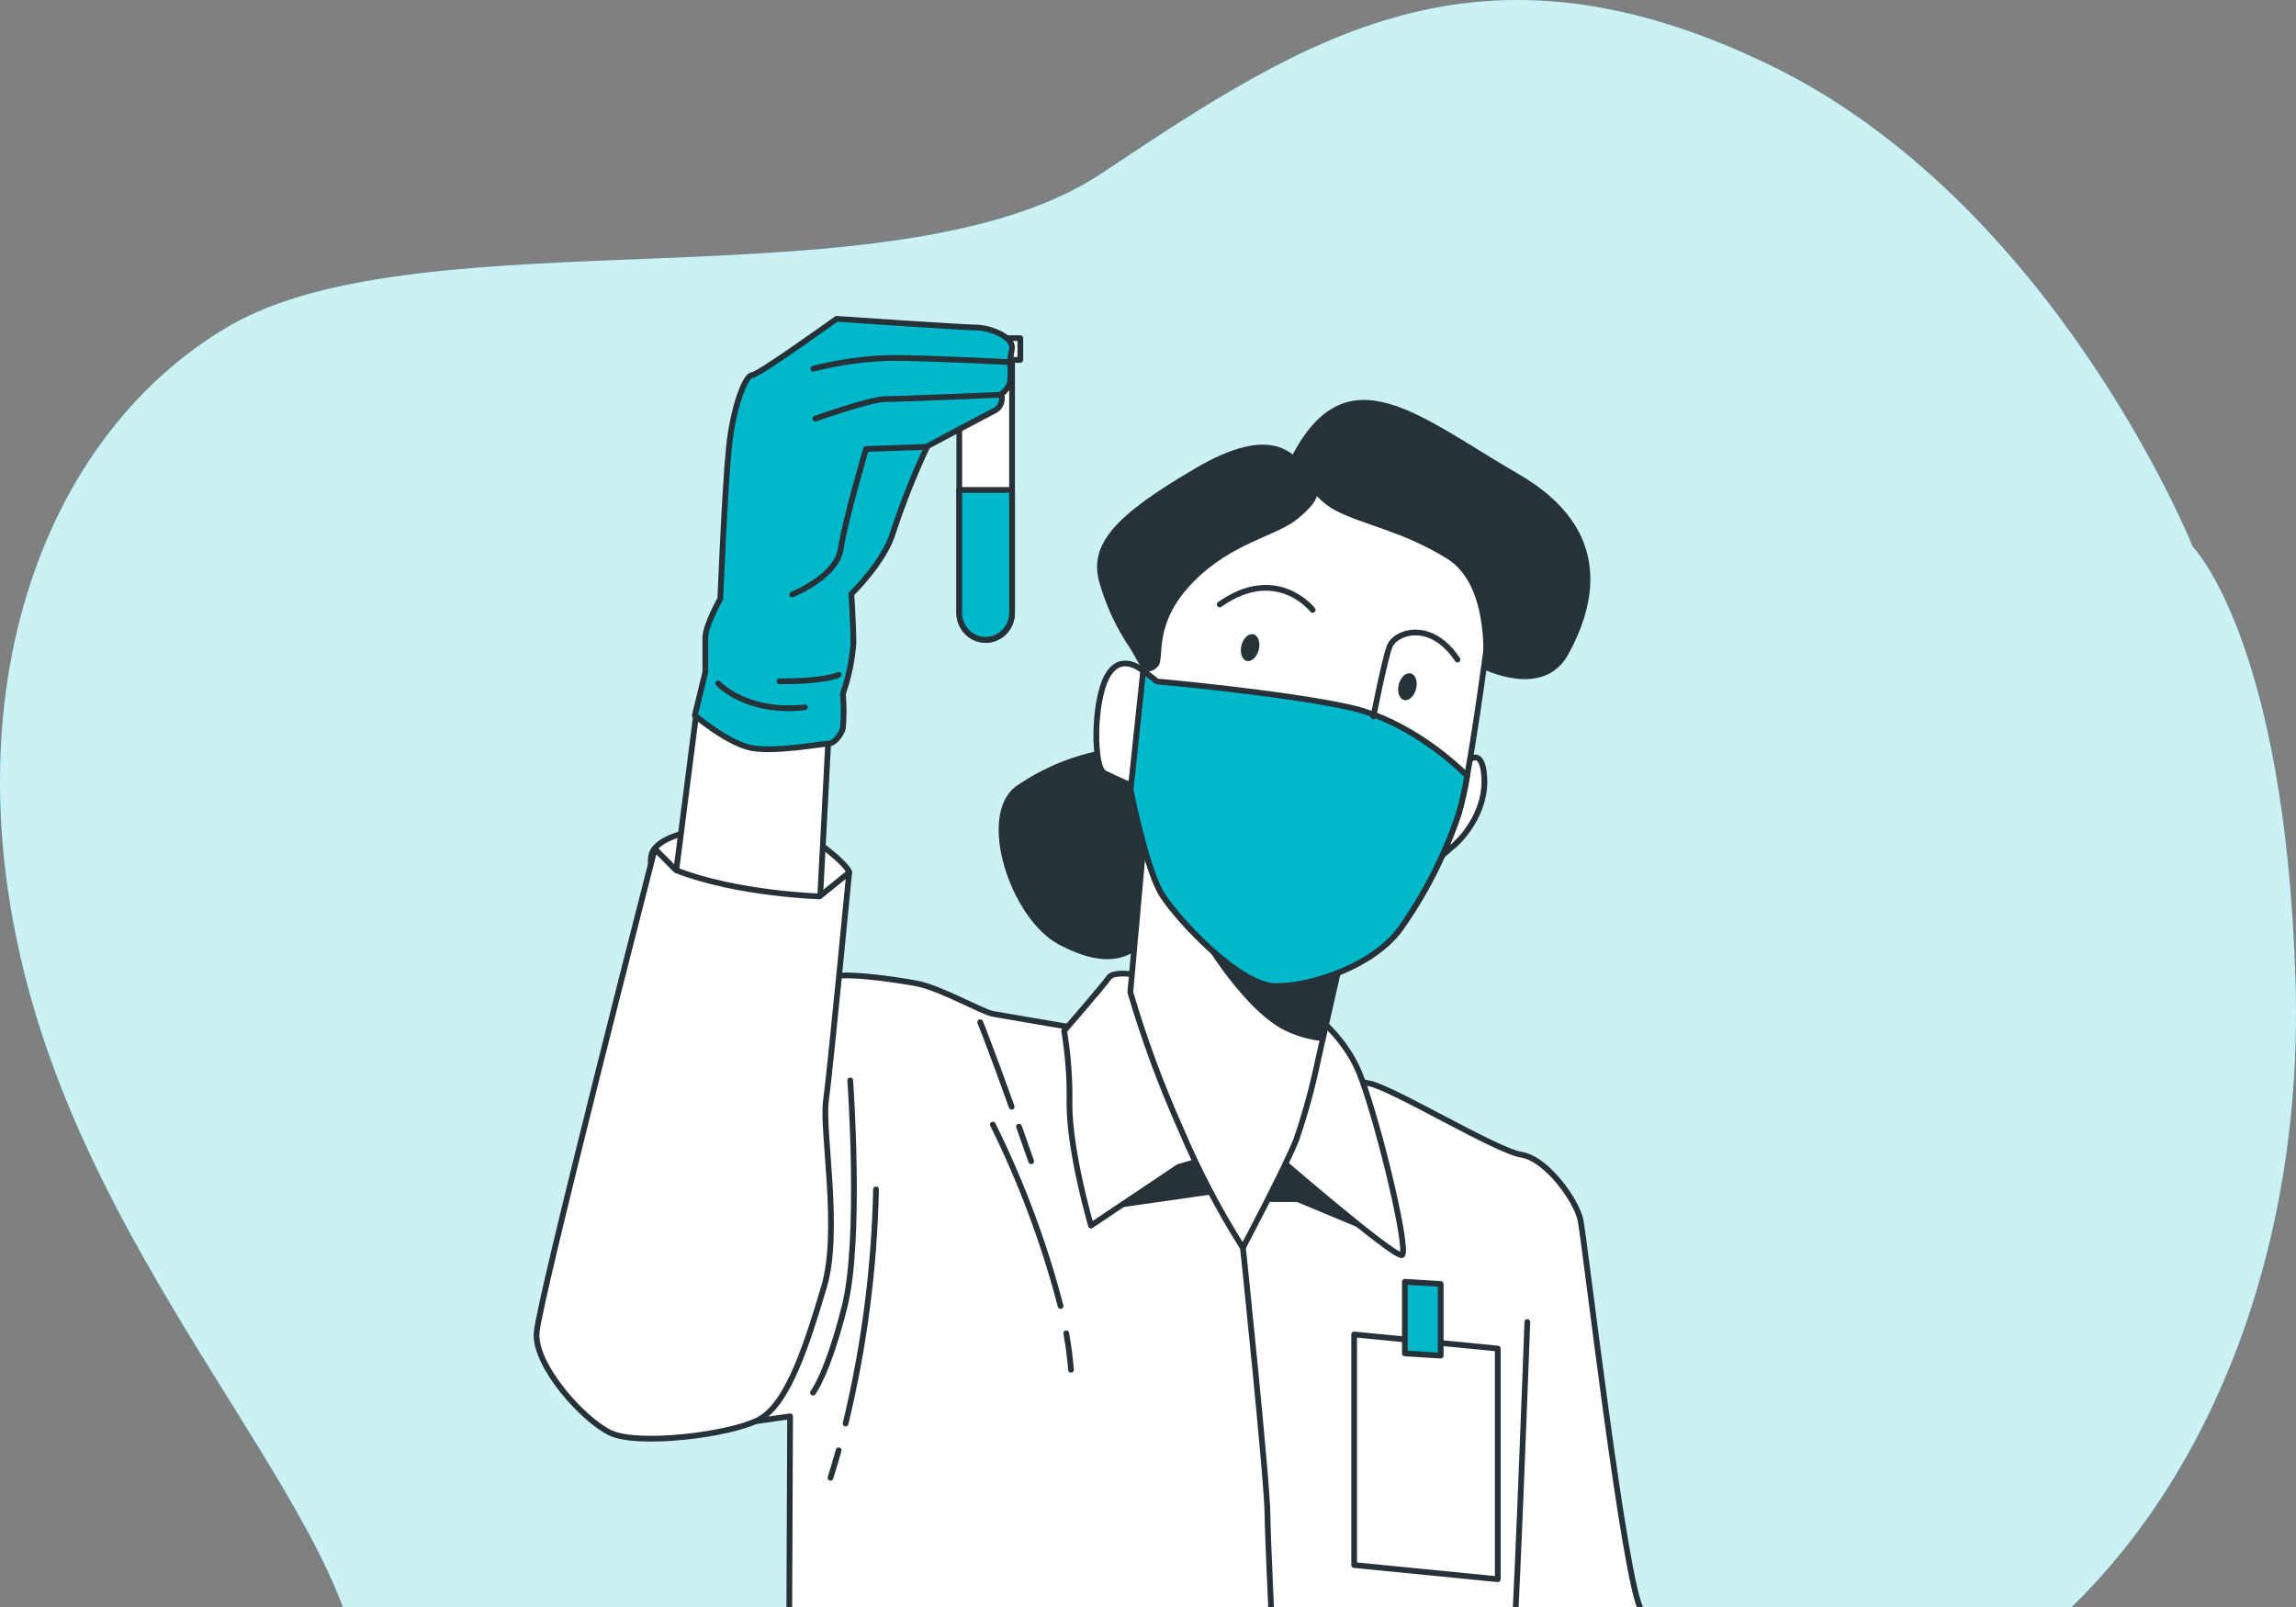 <svg width="400" height="280" viewBox="0 0 400 280" fill="none" xmlns="http://www.w3.org/2000/svg">
<rect x="0" y="0" width="400" height="280" fill="#808080" stroke="none"/>
<g clip-path="url(#clip0_174_433)">
<path d="M382.007 95.251C382.007 95.251 357.81 34.932 307.655 11C257.499 -12.933 227.864 6.206 192.017 30.147C156.169 54.089 73.722 36.849 39.66 56.956C5.599 77.063 -10.521 125.886 7.403 180.481C25.326 235.076 71.927 276.219 61.174 303.028C50.422 329.837 151.682 428.424 235.933 392.037C320.185 355.649 297.8 315.446 336.305 297.257C374.81 279.068 401.726 230.235 399.914 170.884C398.101 111.532 382.007 95.251 382.007 95.251Z" fill="#00B8CC"/>
<path opacity="0.8" d="M382.007 95.251C382.007 95.251 357.81 34.932 307.655 11C257.499 -12.933 227.864 6.206 192.017 30.147C156.169 54.089 73.722 36.849 39.66 56.956C5.599 77.063 -10.521 125.886 7.403 180.481C25.326 235.076 71.927 276.219 61.174 303.028C50.422 329.837 151.682 428.424 235.933 392.037C320.185 355.649 297.8 315.446 336.305 297.257C374.81 279.068 401.726 230.235 399.914 170.884C398.101 111.532 382.007 95.251 382.007 95.251Z" fill="white"/>
<path d="M137.273 336.324L137.647 246.774C137.647 246.774 122.265 248.961 119.691 249.346C117.117 249.731 115.933 246.662 108.562 239.096C101.191 231.53 102.314 210.721 111.885 203.913C121.455 197.105 142.421 172.121 143.895 170.605C145.369 169.089 155.676 170.605 159.724 171.363C163.772 172.121 171.132 176.332 173.017 176.668C174.902 177.003 188.484 179.314 188.484 179.314L238.535 188.768C242.583 189.526 260.612 200.496 265.034 201.192C269.457 201.888 274.605 209.143 275.342 212.547C276.079 215.951 283.063 276.492 286.012 280.653C288.96 284.815 298.893 337.392 298.893 337.392" fill="white"/>
<path d="M137.273 336.324L137.647 246.774C137.647 246.774 122.265 248.961 119.691 249.346C117.117 249.731 115.933 246.662 108.562 239.096C101.191 231.53 102.314 210.721 111.885 203.913C121.455 197.105 142.421 172.121 143.895 170.605C145.369 169.089 155.676 170.605 159.724 171.363C163.772 172.121 171.131 176.332 173.017 176.668C174.902 177.003 188.484 179.314 188.484 179.314L238.535 188.768C242.583 189.526 260.612 200.496 265.034 201.192C269.457 201.888 274.605 209.143 275.342 212.547C276.079 215.951 283.063 276.492 286.012 280.653C288.96 284.815 298.893 337.392 298.893 337.392" stroke="#263238" stroke-linecap="round" stroke-linejoin="round"/>
<path d="M221.509 208.932H226.064L239.308 214.461L224.409 200.832L221.509 208.932Z" fill="#263238" stroke="#263238" stroke-linecap="round" stroke-linejoin="round"/>
<path d="M192.931 210.212L210.742 207.653L204.531 198.285L192.931 210.212Z" fill="#263238" stroke="#263238" stroke-linecap="round" stroke-linejoin="round"/>
<path d="M148.124 188.246C148.124 188.246 150.118 215.938 147.121 227.741C144.124 239.543 141.635 242.649 141.635 242.649" stroke="#263238" stroke-linecap="round" stroke-linejoin="round"/>
<path d="M146.106 252.7C145.659 254.29 145.188 255.88 144.68 257.483L146.106 252.7Z" fill="white"/>
<path d="M146.106 252.7C145.659 254.29 145.188 255.88 144.68 257.483" stroke="#263238" stroke-linecap="round" stroke-linejoin="round"/>
<path d="M152.619 207.23C152.326 220.99 150.547 234.673 147.314 248.029L152.619 207.23Z" fill="white"/>
<path d="M152.619 207.23C152.326 220.99 150.547 234.673 147.314 248.029" stroke="#263238" stroke-linecap="round" stroke-linejoin="round"/>
<path d="M269.59 331.23C269.59 331.23 262.412 298.444 263.137 295.04C263.862 291.636 266.086 230.338 266.086 230.338" stroke="#263238" stroke-linecap="round" stroke-linejoin="round"/>
<path d="M177.524 196.297C178.184 198.177 178.893 200.19 179.65 202.335" stroke="#263238" stroke-linecap="round" stroke-linejoin="round"/>
<path d="M170.769 178.109C170.769 178.109 172.763 183.079 176.255 192.844" stroke="#263238" stroke-linecap="round" stroke-linejoin="round"/>
<path d="M185.753 232.313C186.138 234.413 186.417 236.532 186.587 238.661" stroke="#263238" stroke-linecap="round" stroke-linejoin="round"/>
<path d="M172.968 195.937C177.965 206.024 181.922 216.621 184.774 227.555" stroke="#263238" stroke-linecap="round" stroke-linejoin="round"/>
<path d="M216.542 217.405C216.542 217.405 220.82 258.328 220.82 264.006C220.82 269.683 223.998 333.106 223.998 333.106" stroke="#263238" stroke-linecap="round" stroke-linejoin="round"/>
<path d="M260.938 275.162L235.913 272.69V232.512L260.938 234.972V275.162Z" fill="white" stroke="#263238" stroke-linecap="round" stroke-linejoin="round"/>
<path d="M250.993 236.202L244.746 235.817V223.331L250.993 223.716V236.202Z" fill="#00B8CC" stroke="#263238" stroke-linecap="round" stroke-linejoin="round"/>
<path d="M196.604 169.686C196.604 169.686 193.801 169.363 193.184 170.332C192.568 171.301 185.39 179.612 185.39 179.612C186.093 183.842 186.404 188.131 186.321 192.421C186.321 200.745 190.067 213.541 190.067 213.541L205.316 203.316L215.286 200.434C217.241 200.085 219.24 200.085 221.195 200.434C221.195 200.434 243.006 219.331 244.25 218.685C245.495 218.038 240.516 196.906 237.085 187.625C233.653 178.345 223.998 173.214 223.998 173.214C223.998 173.214 201.897 169.052 196.604 169.686Z" fill="white" stroke="#263238" stroke-linecap="round" stroke-linejoin="round"/>
<path d="M192.556 130.613C186.977 131.576 181.664 133.762 176.98 137.024C170.128 142.143 176.05 160.082 184.46 164.567C192.87 169.052 198.779 167.76 202.211 159.759C205.643 151.758 204.084 135.421 201.897 132.862C199.71 130.303 192.556 130.613 192.556 130.613Z" fill="#263238"/>
<path d="M200.036 137.98L196.918 172.891C199.299 180.983 202.214 188.899 205.643 196.583C208.7 203.822 212.337 210.786 216.518 217.405C216.518 217.405 223.986 203.316 225.859 198.508C227.395 194.011 228.65 189.417 229.617 184.755L234.317 163.921C234.317 163.921 225.859 161.685 215.624 153.671C209.743 149.212 204.497 143.931 200.036 137.98Z" fill="white" stroke="#263238" stroke-linecap="round" stroke-linejoin="round"/>
<path d="M234.317 163.921C234.317 163.921 225.859 161.685 215.624 153.672C212.959 151.596 210.409 149.369 207.987 147V161.3C207.987 161.3 215.829 175.426 223.696 179.463C225.802 180.512 228.073 181.168 230.402 181.401L234.317 163.921Z" fill="#263238"/>
<path d="M255.79 132.576C255.79 132.576 258.28 130.017 258.594 135.459C258.908 140.9 255.476 145.398 253.289 147.311C251.102 149.224 250.183 149.87 250.183 149.87L255.79 132.576Z" fill="white" stroke="#263238" stroke-linecap="round" stroke-linejoin="round"/>
<path d="M234.318 82.236C226.157 81.039 217.866 83.17 211.213 88.174C200.145 96.585 199.13 116.885 199.13 116.885C199.13 116.885 195.287 113.419 192.87 117.867C190.453 122.314 190.453 133.707 192.399 134.701C194.344 135.694 196.725 136.676 196.725 136.676C196.725 136.676 199.613 151.522 202.501 155.982C205.389 160.442 215.986 171.822 222.246 171.822C228.505 171.822 239.091 168.356 243.9 161.883C248.194 155.826 251.601 149.154 254.014 142.08C255.935 136.639 259.307 110.412 259.307 110.412C259.307 110.412 260.745 98.535 251.609 90.125C242.474 81.714 234.318 82.236 234.318 82.236Z" fill="white" stroke="#263238" stroke-linecap="round" stroke-linejoin="round"/>
<path d="M202.525 155.983C205.413 160.43 216.011 171.823 222.27 171.823C228.529 171.823 239.115 168.356 243.924 161.884C248.218 155.826 251.626 149.154 254.038 142.081C254.704 139.823 255.229 137.524 255.609 135.198C254.401 133.955 245.833 125.582 234.922 123.209C223.08 120.65 201.583 118.737 201.583 118.737L199.166 116.848L196.967 137.62C197.655 141.049 200.084 152.218 202.525 155.983Z" fill="#00B8CC" stroke="#263238" stroke-linecap="round" stroke-linejoin="round"/>
<path d="M239.272 124.849C239.272 124.849 241.145 115.245 242.075 112.686C243.006 110.127 249.241 107.878 253.917 114.922" stroke="#263238" stroke-linecap="round" stroke-linejoin="round"/>
<path d="M228.686 106.276C228.686 106.276 222.463 98.275 212.494 105.319" stroke="#263238" stroke-linecap="round" stroke-linejoin="round"/>
<path d="M219.285 113.271C218.947 114.513 217.992 115.395 217.171 115.159C216.349 114.923 215.962 113.705 216.289 112.426C216.615 111.146 217.581 110.289 218.403 110.525C219.225 110.761 219.624 111.991 219.285 113.271Z" fill="#263238"/>
<path d="M246.691 120.079C246.353 121.321 245.398 122.203 244.577 121.967C243.755 121.731 243.368 120.514 243.694 119.234C244.021 117.954 244.987 117.11 245.809 117.346C246.631 117.582 247.042 118.799 246.691 120.079Z" fill="#263238"/>
<path d="M199.154 116.886C199.654 117.048 200.192 117.04 200.687 116.86C201.182 116.681 201.606 116.341 201.897 115.892C202.839 114.289 200.966 108.524 207.818 101.48C214.669 94.436 222.463 93.467 226.197 90.299C229.931 87.131 230.559 85.504 228.07 82.298C225.581 79.093 221.835 73.602 208.132 81.665C194.429 89.728 189.438 94.784 191.626 101.828C192.803 105.82 194.59 109.594 196.918 113.009L199.154 116.886Z" fill="#263238"/>
<path d="M224.952 79.701C224.952 79.701 227.756 86.422 232.734 88.981C237.713 91.541 244.262 92.51 252.068 97.318C259.875 102.126 258.304 116.525 258.304 116.525C258.304 116.525 268.889 121.966 273.251 113.965C277.613 105.965 281.71 92.51 264.527 82.583C247.344 72.657 234.607 60.805 224.952 79.701Z" fill="#263238"/>
<path d="M176.315 61.19V106.797C176.312 108.05 175.826 109.251 174.963 110.136C174.1 111.021 172.93 111.518 171.712 111.518C170.495 111.515 169.329 111.016 168.468 110.132C167.608 109.247 167.123 108.048 167.12 106.797V61.19H176.315Z" fill="white" stroke="#263238" stroke-linecap="round" stroke-linejoin="round"/>
<path d="M176.315 85.367V106.76C176.312 108.013 175.826 109.214 174.963 110.099C174.1 110.984 172.93 111.481 171.712 111.481C170.495 111.478 169.329 110.979 168.468 110.095C167.608 109.21 167.123 108.011 167.12 106.76V85.367H176.315Z" fill="#00B8CC" stroke="#263238" stroke-linecap="round" stroke-linejoin="round"/>
<path d="M177.753 58.917H165.609V62.706H177.753V58.917Z" fill="white" stroke="#263238" stroke-linecap="round" stroke-linejoin="round"/>
<path d="M147.943 152.006C147.943 152.006 147.943 150.876 142.795 147.037C137.647 143.198 118.132 142.875 114.084 147.795C110.036 152.715 124.391 166.331 128.44 168.232C132.488 170.132 139.847 166.716 142.058 164.07C144.269 161.424 147.943 152.006 147.943 152.006Z" fill="white" stroke="#263238" stroke-linecap="round" stroke-linejoin="round"/>
<path d="M121.443 123.246L117.818 151.622C117.818 151.622 124.814 161.461 131.11 161.846C137.406 162.231 142.892 156.169 142.892 156.169L144.366 127.793C144.366 127.793 129.914 127.408 121.443 123.246Z" fill="white" stroke="#263238" stroke-linecap="round" stroke-linejoin="round"/>
<path d="M125.491 104.325C125.491 104.325 126.228 85.789 126.965 78.235C127.702 70.682 129.914 65.365 131.013 65.365C132.113 65.365 145.743 55.55 145.743 55.55C145.743 55.55 167.82 57.066 170.032 57.066C172.243 57.066 176.654 58.581 176.291 60.793L175.917 63.054C176.107 64.288 176.107 65.546 175.917 66.781C175.615 67.545 175.103 68.201 174.442 68.669C174.634 69.272 174.587 69.929 174.311 70.496C174.035 71.064 173.553 71.496 172.968 71.701C170.769 72.831 161.561 77.751 161.561 77.751C159.31 82.543 157.345 87.472 155.676 92.51C154.202 97.815 148.317 103.48 148.317 103.48C148.317 103.48 148.68 108.785 148.68 112.177C148.443 115.146 147.825 118.07 146.843 120.873C147.028 122.89 147.028 124.919 146.843 126.936C146.481 128.066 145.369 129.582 144.269 129.582C143.17 129.582 135.061 131.098 130.977 130.34C126.893 129.582 121.044 124.662 121.044 124.662L122.881 117.096V111.034C122.917 108.872 125.491 104.325 125.491 104.325Z" fill="#00B8CC" stroke="#263238" stroke-linecap="round" stroke-linejoin="round"/>
<path d="M138.01 103.567C138.01 103.567 145.743 100.549 146.469 95.629C147.194 90.709 150.879 78.236 150.879 78.236L161.549 77.851" stroke="#263238" stroke-linecap="round" stroke-linejoin="round"/>
<path d="M142.058 72.943C142.058 72.943 151.628 69.539 154.202 69.539C156.776 69.539 174.442 68.781 174.442 68.781" stroke="#263238" stroke-linecap="round" stroke-linejoin="round"/>
<path d="M141.695 64.246C146.149 63.101 150.712 62.468 155.302 62.358C161.936 62.358 175.917 63.103 175.917 63.103" stroke="#263238" stroke-linecap="round" stroke-linejoin="round"/>
<path d="M125.129 119.084C125.129 119.084 129.962 124.377 140.221 123.246" stroke="#263238" stroke-linecap="round" stroke-linejoin="round"/>
<path d="M146.106 117.568C146.106 117.568 144.269 118.711 135.799 118.711" stroke="#263238" stroke-linecap="round" stroke-linejoin="round"/>
<path d="M117.77 151.622L114.084 147.895C114.084 147.895 93.844 226.598 93.481 232.276C93.119 237.953 101.577 247.408 106.363 249.669C111.148 251.93 126.965 250.041 132.125 247.395C137.285 244.749 140.584 234.152 143.532 224.312C146.481 214.473 143.158 197.067 143.895 191.775C144.632 186.482 147.943 152.019 147.943 152.019L142.795 156.181C142.795 156.181 128.44 155.784 117.77 151.622Z" fill="white" stroke="#263238" stroke-linecap="round" stroke-linejoin="round"/>
</g>
<defs>
<clipPath id="clip0_174_433">
<rect width="400" height="280" fill="white"/>
</clipPath>
</defs>
</svg>
